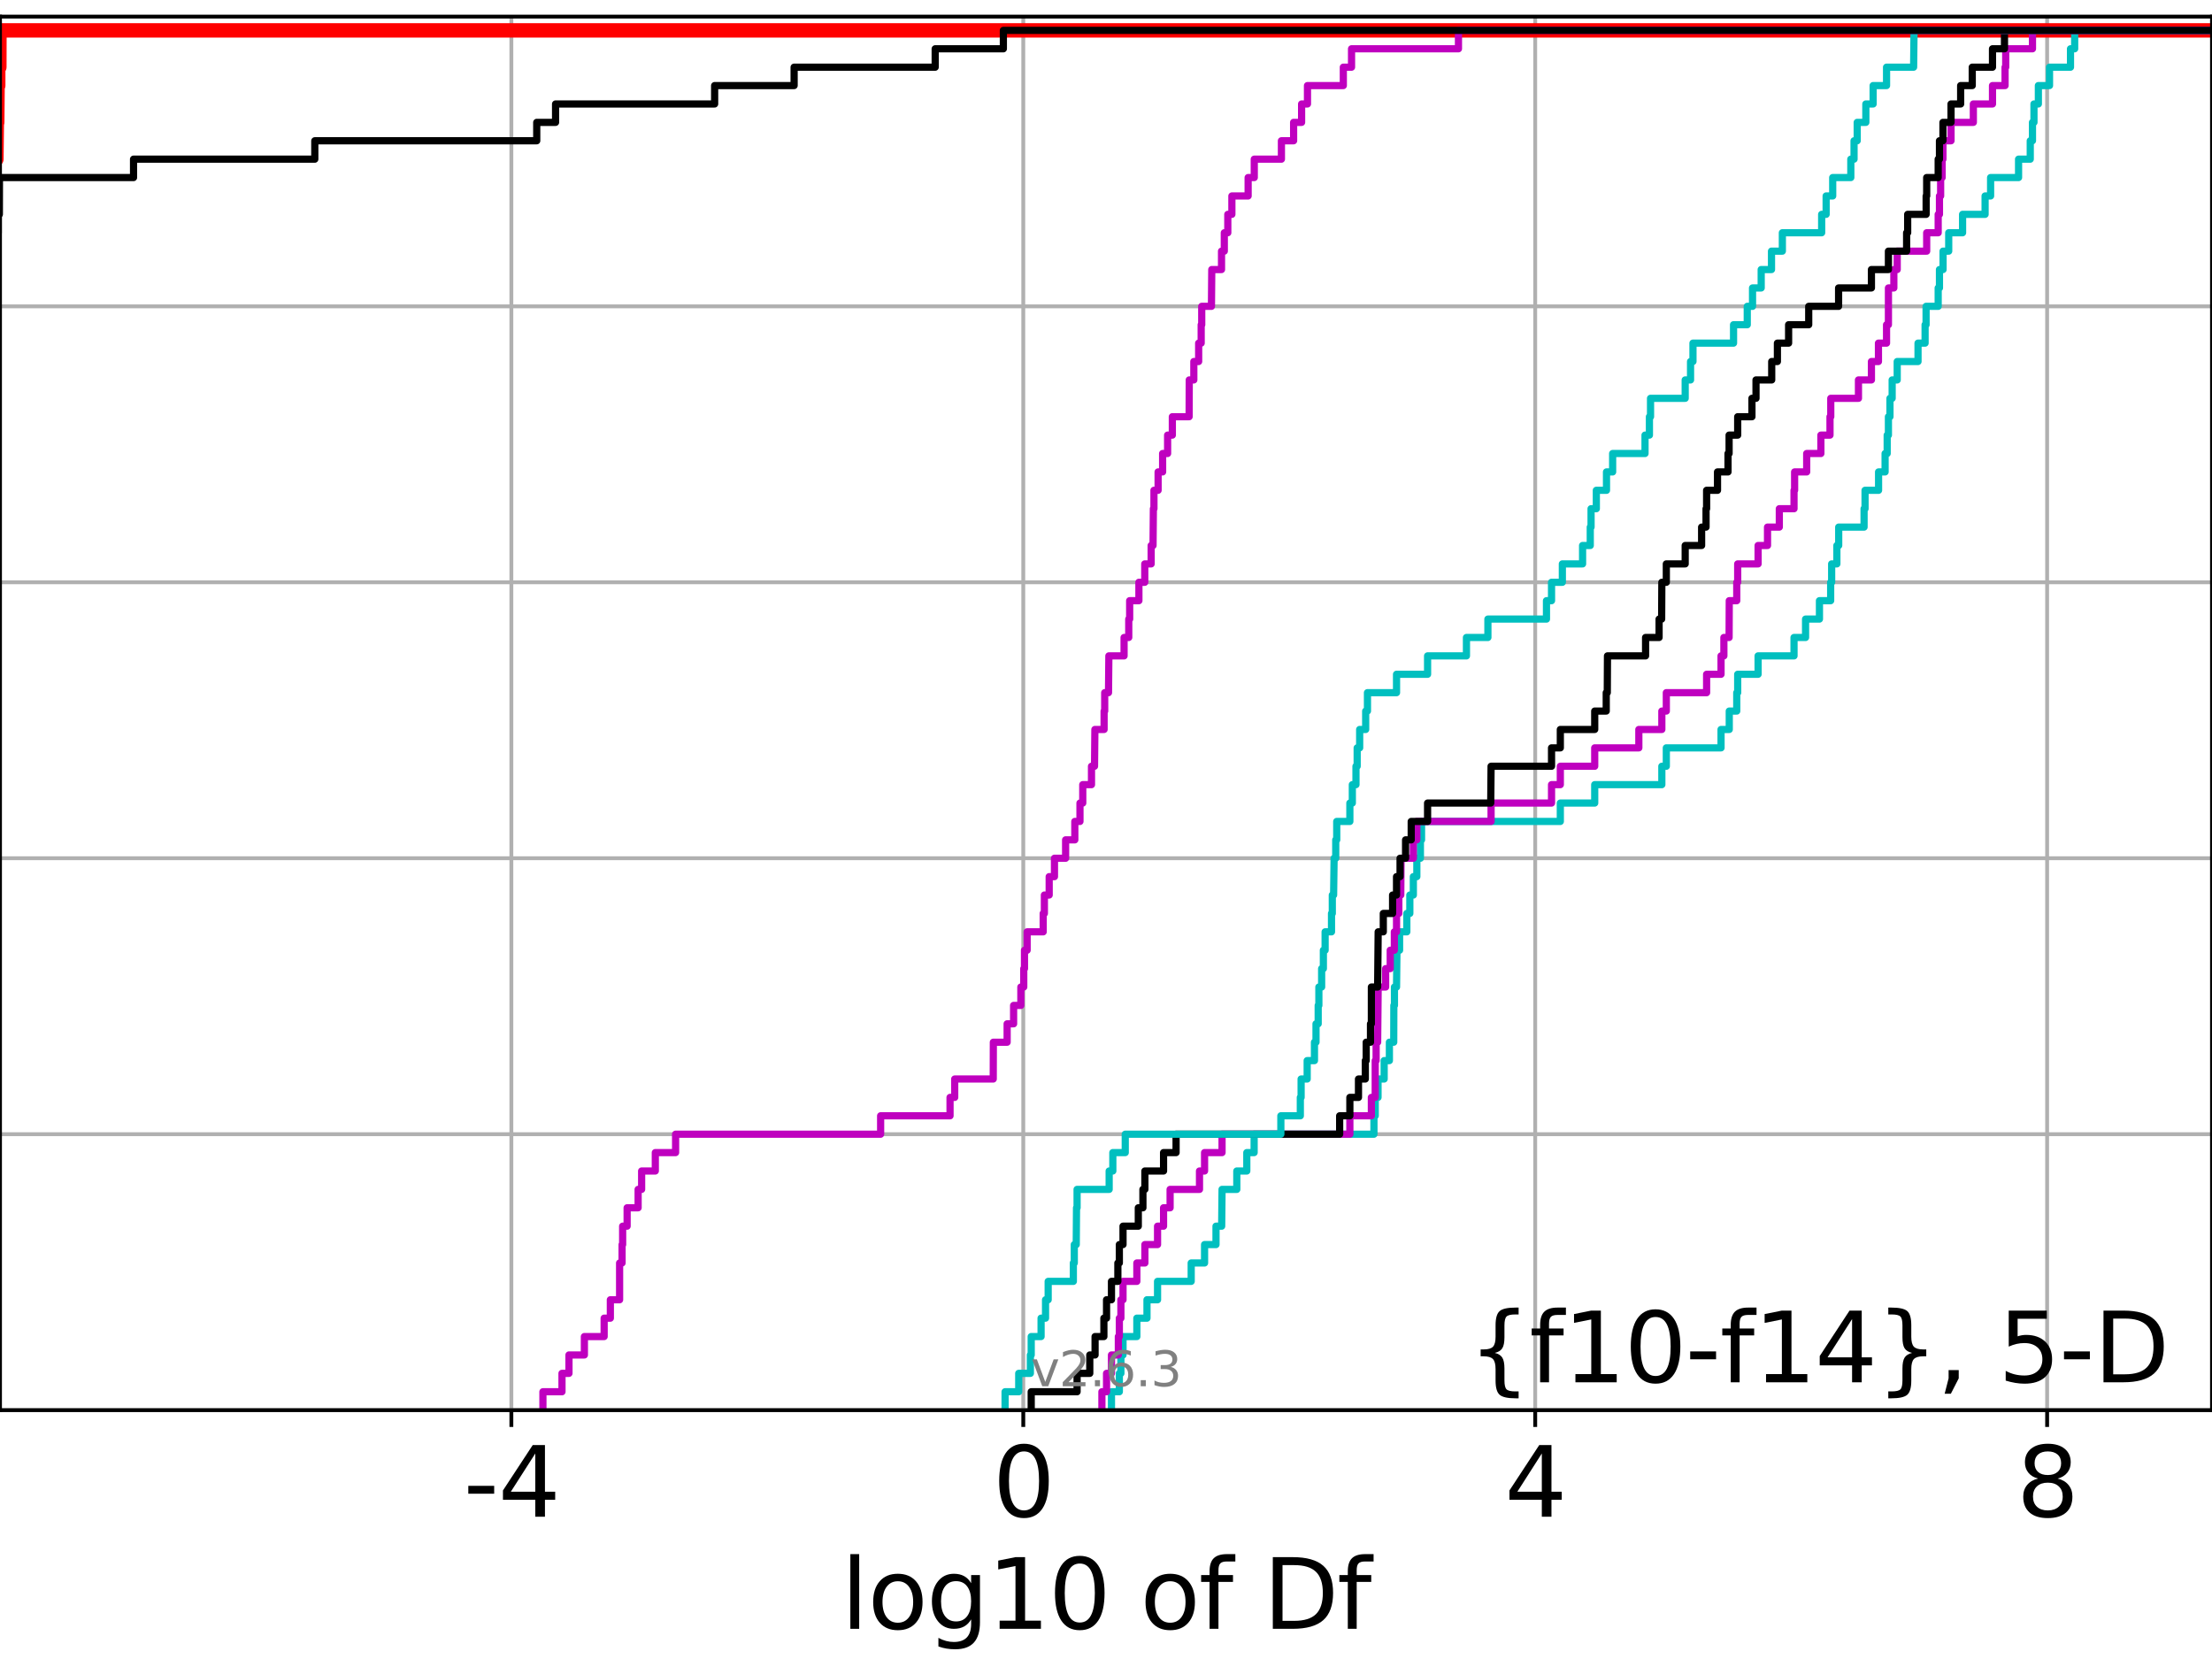 <?xml version="1.0" encoding="utf-8" standalone="no"?>
<!DOCTYPE svg PUBLIC "-//W3C//DTD SVG 1.1//EN"
  "http://www.w3.org/Graphics/SVG/1.1/DTD/svg11.dtd">
<svg xmlns:xlink="http://www.w3.org/1999/xlink" width="460.8pt" height="345.6pt" viewBox="0 0 460.8 345.6" xmlns="http://www.w3.org/2000/svg" version="1.1">
 <defs>
  <style type="text/css">*{stroke-linejoin: round; stroke-linecap: butt}</style>
 </defs>
 <g id="figure_1">
  <g id="patch_1">
   <path d="M 0 345.6 
L 460.8 345.6 
L 460.8 0 
L 0 0 
z
" style="fill: #ffffff"/>
  </g>
  <g id="axes_1">
   <g id="patch_2">
    <path d="M 0 293.76 
L 460.8 293.76 
L 460.8 3.456 
L 0 3.456 
z
" style="fill: #ffffff"/>
   </g>
   <g id="matplotlib.axis_1">
    <g id="xtick_1">
     <g id="line2d_1">
      <path d="M 106.527 293.76 
L 106.527 3.456 
" clip-path="url(#pad66d51440)" style="fill: none; stroke: #b0b0b0; stroke-width: 0.8; stroke-linecap: square"/>
     </g>
     <g id="line2d_2">
      <defs>
       <path id="m5488e6d3b4" d="M 0 0 
L 0 3.5 
" style="stroke: #000000; stroke-width: 0.8"/>
      </defs>
      <g>
       <use xlink:href="#m5488e6d3b4" x="106.527" y="293.76" style="stroke: #000000; stroke-width: 0.8"/>
      </g>
     </g>
     <g id="text_1">
      <!-- -4 -->
      <g transform="translate(96.556 315.957)scale(0.2 -0.2)">
       <defs>
        <path id="DejaVuSans-2d" d="M 313 2009 
L 1997 2009 
L 1997 1497 
L 313 1497 
L 313 2009 
z
" transform="scale(0.016)"/>
        <path id="DejaVuSans-34" d="M 2419 4116 
L 825 1625 
L 2419 1625 
L 2419 4116 
z
M 2253 4666 
L 3047 4666 
L 3047 1625 
L 3713 1625 
L 3713 1100 
L 3047 1100 
L 3047 0 
L 2419 0 
L 2419 1100 
L 313 1100 
L 313 1709 
L 2253 4666 
z
" transform="scale(0.016)"/>
       </defs>
       <use xlink:href="#DejaVuSans-2d"/>
       <use xlink:href="#DejaVuSans-34" x="36.084"/>
      </g>
     </g>
    </g>
    <g id="xtick_2">
     <g id="line2d_3">
      <path d="M 213.169 293.76 
L 213.169 3.456 
" clip-path="url(#pad66d51440)" style="fill: none; stroke: #b0b0b0; stroke-width: 0.8; stroke-linecap: square"/>
     </g>
     <g id="line2d_4">
      <g>
       <use xlink:href="#m5488e6d3b4" x="213.169" y="293.76" style="stroke: #000000; stroke-width: 0.8"/>
      </g>
     </g>
     <g id="text_2">
      <!-- 0 -->
      <g transform="translate(206.806 315.957)scale(0.2 -0.2)">
       <defs>
        <path id="DejaVuSans-30" d="M 2034 4250 
Q 1547 4250 1301 3770 
Q 1056 3291 1056 2328 
Q 1056 1369 1301 889 
Q 1547 409 2034 409 
Q 2525 409 2770 889 
Q 3016 1369 3016 2328 
Q 3016 3291 2770 3770 
Q 2525 4250 2034 4250 
z
M 2034 4750 
Q 2819 4750 3233 4129 
Q 3647 3509 3647 2328 
Q 3647 1150 3233 529 
Q 2819 -91 2034 -91 
Q 1250 -91 836 529 
Q 422 1150 422 2328 
Q 422 3509 836 4129 
Q 1250 4750 2034 4750 
z
" transform="scale(0.016)"/>
       </defs>
       <use xlink:href="#DejaVuSans-30"/>
      </g>
     </g>
    </g>
    <g id="xtick_3">
     <g id="line2d_5">
      <path d="M 319.811 293.76 
L 319.811 3.456 
" clip-path="url(#pad66d51440)" style="fill: none; stroke: #b0b0b0; stroke-width: 0.8; stroke-linecap: square"/>
     </g>
     <g id="line2d_6">
      <g>
       <use xlink:href="#m5488e6d3b4" x="319.811" y="293.76" style="stroke: #000000; stroke-width: 0.8"/>
      </g>
     </g>
     <g id="text_3">
      <!-- 4 -->
      <g transform="translate(313.448 315.957)scale(0.2 -0.2)">
       <use xlink:href="#DejaVuSans-34"/>
      </g>
     </g>
    </g>
    <g id="xtick_4">
     <g id="line2d_7">
      <path d="M 426.453 293.76 
L 426.453 3.456 
" clip-path="url(#pad66d51440)" style="fill: none; stroke: #b0b0b0; stroke-width: 0.8; stroke-linecap: square"/>
     </g>
     <g id="line2d_8">
      <g>
       <use xlink:href="#m5488e6d3b4" x="426.453" y="293.76" style="stroke: #000000; stroke-width: 0.8"/>
      </g>
     </g>
     <g id="text_4">
      <!-- 8 -->
      <g transform="translate(420.09 315.957)scale(0.2 -0.2)">
       <defs>
        <path id="DejaVuSans-38" d="M 2034 2216 
Q 1584 2216 1326 1975 
Q 1069 1734 1069 1313 
Q 1069 891 1326 650 
Q 1584 409 2034 409 
Q 2484 409 2743 651 
Q 3003 894 3003 1313 
Q 3003 1734 2745 1975 
Q 2488 2216 2034 2216 
z
M 1403 2484 
Q 997 2584 770 2862 
Q 544 3141 544 3541 
Q 544 4100 942 4425 
Q 1341 4750 2034 4750 
Q 2731 4750 3128 4425 
Q 3525 4100 3525 3541 
Q 3525 3141 3298 2862 
Q 3072 2584 2669 2484 
Q 3125 2378 3379 2068 
Q 3634 1759 3634 1313 
Q 3634 634 3220 271 
Q 2806 -91 2034 -91 
Q 1263 -91 848 271 
Q 434 634 434 1313 
Q 434 1759 690 2068 
Q 947 2378 1403 2484 
z
M 1172 3481 
Q 1172 3119 1398 2916 
Q 1625 2713 2034 2713 
Q 2441 2713 2670 2916 
Q 2900 3119 2900 3481 
Q 2900 3844 2670 4047 
Q 2441 4250 2034 4250 
Q 1625 4250 1398 4047 
Q 1172 3844 1172 3481 
z
" transform="scale(0.016)"/>
       </defs>
       <use xlink:href="#DejaVuSans-38"/>
      </g>
     </g>
    </g>
    <g id="text_5">
     <!-- log10 of Df -->
     <g transform="translate(175.214 339.313)scale(0.2 -0.2)">
      <defs>
       <path id="DejaVuSans-6c" d="M 603 4863 
L 1178 4863 
L 1178 0 
L 603 0 
L 603 4863 
z
" transform="scale(0.016)"/>
       <path id="DejaVuSans-6f" d="M 1959 3097 
Q 1497 3097 1228 2736 
Q 959 2375 959 1747 
Q 959 1119 1226 758 
Q 1494 397 1959 397 
Q 2419 397 2687 759 
Q 2956 1122 2956 1747 
Q 2956 2369 2687 2733 
Q 2419 3097 1959 3097 
z
M 1959 3584 
Q 2709 3584 3137 3096 
Q 3566 2609 3566 1747 
Q 3566 888 3137 398 
Q 2709 -91 1959 -91 
Q 1206 -91 779 398 
Q 353 888 353 1747 
Q 353 2609 779 3096 
Q 1206 3584 1959 3584 
z
" transform="scale(0.016)"/>
       <path id="DejaVuSans-67" d="M 2906 1791 
Q 2906 2416 2648 2759 
Q 2391 3103 1925 3103 
Q 1463 3103 1205 2759 
Q 947 2416 947 1791 
Q 947 1169 1205 825 
Q 1463 481 1925 481 
Q 2391 481 2648 825 
Q 2906 1169 2906 1791 
z
M 3481 434 
Q 3481 -459 3084 -895 
Q 2688 -1331 1869 -1331 
Q 1566 -1331 1297 -1286 
Q 1028 -1241 775 -1147 
L 775 -588 
Q 1028 -725 1275 -790 
Q 1522 -856 1778 -856 
Q 2344 -856 2625 -561 
Q 2906 -266 2906 331 
L 2906 616 
Q 2728 306 2450 153 
Q 2172 0 1784 0 
Q 1141 0 747 490 
Q 353 981 353 1791 
Q 353 2603 747 3093 
Q 1141 3584 1784 3584 
Q 2172 3584 2450 3431 
Q 2728 3278 2906 2969 
L 2906 3500 
L 3481 3500 
L 3481 434 
z
" transform="scale(0.016)"/>
       <path id="DejaVuSans-31" d="M 794 531 
L 1825 531 
L 1825 4091 
L 703 3866 
L 703 4441 
L 1819 4666 
L 2450 4666 
L 2450 531 
L 3481 531 
L 3481 0 
L 794 0 
L 794 531 
z
" transform="scale(0.016)"/>
       <path id="DejaVuSans-20" transform="scale(0.016)"/>
       <path id="DejaVuSans-66" d="M 2375 4863 
L 2375 4384 
L 1825 4384 
Q 1516 4384 1395 4259 
Q 1275 4134 1275 3809 
L 1275 3500 
L 2222 3500 
L 2222 3053 
L 1275 3053 
L 1275 0 
L 697 0 
L 697 3053 
L 147 3053 
L 147 3500 
L 697 3500 
L 697 3744 
Q 697 4328 969 4595 
Q 1241 4863 1831 4863 
L 2375 4863 
z
" transform="scale(0.016)"/>
       <path id="DejaVuSans-44" d="M 1259 4147 
L 1259 519 
L 2022 519 
Q 2988 519 3436 956 
Q 3884 1394 3884 2338 
Q 3884 3275 3436 3711 
Q 2988 4147 2022 4147 
L 1259 4147 
z
M 628 4666 
L 1925 4666 
Q 3281 4666 3915 4102 
Q 4550 3538 4550 2338 
Q 4550 1131 3912 565 
Q 3275 0 1925 0 
L 628 0 
L 628 4666 
z
" transform="scale(0.016)"/>
      </defs>
      <use xlink:href="#DejaVuSans-6c"/>
      <use xlink:href="#DejaVuSans-6f" x="27.783"/>
      <use xlink:href="#DejaVuSans-67" x="88.965"/>
      <use xlink:href="#DejaVuSans-31" x="152.441"/>
      <use xlink:href="#DejaVuSans-30" x="216.064"/>
      <use xlink:href="#DejaVuSans-20" x="279.688"/>
      <use xlink:href="#DejaVuSans-6f" x="311.475"/>
      <use xlink:href="#DejaVuSans-66" x="372.656"/>
      <use xlink:href="#DejaVuSans-20" x="407.861"/>
      <use xlink:href="#DejaVuSans-44" x="439.648"/>
      <use xlink:href="#DejaVuSans-66" x="516.65"/>
     </g>
    </g>
   </g>
   <g id="matplotlib.axis_2">
    <g id="ytick_1">
     <g id="line2d_9">
      <path d="M 0 293.76 
L 460.8 293.76 
" clip-path="url(#pad66d51440)" style="fill: none; stroke: #b0b0b0; stroke-width: 0.8; stroke-linecap: square"/>
     </g>
     <g id="line2d_10">
      <defs>
       <path id="m3e66d85771" d="M 0 0 
L -3.5 0 
" style="stroke: #000000; stroke-width: 0.8"/>
      </defs>
      <g>
       <use xlink:href="#m3e66d85771" x="0" y="293.76" style="stroke: #000000; stroke-width: 0.8"/>
      </g>
     </g>
    </g>
    <g id="ytick_2">
     <g id="line2d_11">
      <path d="M 0 236.274 
L 460.8 236.274 
" clip-path="url(#pad66d51440)" style="fill: none; stroke: #b0b0b0; stroke-width: 0.8; stroke-linecap: square"/>
     </g>
     <g id="line2d_12">
      <g>
       <use xlink:href="#m3e66d85771" x="0" y="236.274" style="stroke: #000000; stroke-width: 0.8"/>
      </g>
     </g>
    </g>
    <g id="ytick_3">
     <g id="line2d_13">
      <path d="M 0 178.788 
L 460.8 178.788 
" clip-path="url(#pad66d51440)" style="fill: none; stroke: #b0b0b0; stroke-width: 0.8; stroke-linecap: square"/>
     </g>
     <g id="line2d_14">
      <g>
       <use xlink:href="#m3e66d85771" x="0" y="178.788" style="stroke: #000000; stroke-width: 0.8"/>
      </g>
     </g>
    </g>
    <g id="ytick_4">
     <g id="line2d_15">
      <path d="M 0 121.302 
L 460.8 121.302 
" clip-path="url(#pad66d51440)" style="fill: none; stroke: #b0b0b0; stroke-width: 0.8; stroke-linecap: square"/>
     </g>
     <g id="line2d_16">
      <g>
       <use xlink:href="#m3e66d85771" x="0" y="121.302" style="stroke: #000000; stroke-width: 0.8"/>
      </g>
     </g>
    </g>
    <g id="ytick_5">
     <g id="line2d_17">
      <path d="M 0 63.816 
L 460.8 63.816 
" clip-path="url(#pad66d51440)" style="fill: none; stroke: #b0b0b0; stroke-width: 0.8; stroke-linecap: square"/>
     </g>
     <g id="line2d_18">
      <g>
       <use xlink:href="#m3e66d85771" x="0" y="63.816" style="stroke: #000000; stroke-width: 0.8"/>
      </g>
     </g>
    </g>
    <g id="ytick_6">
     <g id="line2d_19">
      <path d="M 0 6.33 
L 460.8 6.33 
" clip-path="url(#pad66d51440)" style="fill: none; stroke: #b0b0b0; stroke-width: 0.8; stroke-linecap: square"/>
     </g>
     <g id="line2d_20">
      <g>
       <use xlink:href="#m3e66d85771" x="0" y="6.33" style="stroke: #000000; stroke-width: 0.8"/>
      </g>
     </g>
    </g>
   </g>
   <g id="line2d_21">
    <path d="M -1 33.157 
L -0.75 33.157 
L -0.661 25.492 
L -0.575 25.492 
L -0.503 17.827 
L -0.367 17.827 
L -0.367 13.995 
L -0.134 13.995 
L -0.116 6.33 
L -0.116 6.33 
L 460.8 6.33 
L 460.8 6.33 
" clip-path="url(#pad66d51440)" style="fill: none; stroke: #ff0000; stroke-width: 3; stroke-linecap: square"/>
   </g>
   <g id="line2d_22">
    <path d="M 231.539 293.76 
L 231.539 289.928 
L 233.18 289.928 
L 233.18 286.095 
L 233.503 286.095 
L 233.503 282.263 
L 233.946 282.263 
L 233.946 278.43 
L 236.825 278.43 
L 236.825 274.598 
L 238.938 274.598 
L 238.938 270.766 
L 241.139 270.766 
L 241.139 266.933 
L 248.148 266.933 
L 248.148 263.101 
L 250.934 263.101 
L 250.934 259.268 
L 253.317 259.268 
L 253.317 255.436 
L 254.497 255.436 
L 254.576 247.771 
L 257.649 247.771 
L 257.649 243.939 
L 259.732 243.939 
L 259.732 240.106 
L 261.26 240.106 
L 261.26 236.274 
L 286.218 236.274 
L 286.218 232.442 
L 286.485 232.442 
L 286.485 228.609 
L 287.068 228.609 
L 287.068 224.777 
L 288.346 224.777 
L 288.346 220.944 
L 289.436 220.944 
L 289.436 217.112 
L 290.341 217.112 
L 290.363 209.447 
L 290.489 209.447 
L 290.489 205.615 
L 290.924 205.615 
L 291.01 197.95 
L 291.559 197.95 
L 291.559 194.118 
L 293.067 194.118 
L 293.067 190.285 
L 293.694 190.285 
L 293.694 186.453 
L 294.427 186.453 
L 294.427 182.621 
L 295.153 182.621 
L 295.153 178.788 
L 295.894 178.788 
L 295.894 174.956 
L 296.133 174.956 
L 296.133 171.123 
L 325.045 171.123 
L 325.045 167.291 
L 332.209 167.291 
L 332.209 163.459 
L 346.192 163.459 
L 346.192 159.626 
L 347.126 159.626 
L 347.126 155.794 
L 358.525 155.794 
L 358.525 151.961 
L 360.237 151.961 
L 360.237 148.129 
L 361.797 148.129 
L 361.797 144.297 
L 361.994 144.297 
L 361.994 140.464 
L 366.243 140.464 
L 366.243 136.632 
L 373.728 136.632 
L 373.728 132.799 
L 376.132 132.799 
L 376.132 128.967 
L 379.025 128.967 
L 379.025 125.135 
L 381.36 125.135 
L 381.36 121.302 
L 381.567 121.302 
L 381.567 117.47 
L 382.654 117.47 
L 382.654 113.637 
L 383.036 113.637 
L 383.036 109.805 
L 388.32 109.805 
L 388.32 105.973 
L 388.524 105.973 
L 388.524 102.14 
L 391.34 102.14 
L 391.34 98.308 
L 392.7 98.308 
L 392.7 94.475 
L 393.135 94.475 
L 393.135 90.643 
L 393.393 90.643 
L 393.393 86.811 
L 393.715 86.811 
L 393.715 82.978 
L 394.171 82.978 
L 394.171 79.146 
L 395.224 79.146 
L 395.224 75.313 
L 399.56 75.313 
L 399.56 71.481 
L 401.032 71.481 
L 401.032 67.649 
L 401.238 67.649 
L 401.238 63.816 
L 403.759 63.816 
L 403.759 59.984 
L 404.026 59.984 
L 404.026 56.151 
L 404.776 56.151 
L 404.776 52.319 
L 405.953 52.319 
L 405.953 48.487 
L 408.841 48.487 
L 408.841 44.654 
L 413.531 44.654 
L 413.531 40.822 
L 414.679 40.822 
L 414.679 36.989 
L 420.504 36.989 
L 420.504 33.157 
L 422.939 33.157 
L 422.939 29.325 
L 423.401 29.325 
L 423.401 25.492 
L 423.713 25.492 
L 423.713 21.66 
L 424.631 21.66 
L 424.631 17.827 
L 426.951 17.827 
L 426.951 13.995 
L 431.322 13.995 
L 431.322 10.163 
L 432.192 10.163 
L 432.192 6.33 
L 432.192 6.33 
L 460.8 6.33 
L 460.8 6.33 
" clip-path="url(#pad66d51440)" style="fill: none; stroke: #00bfbf; stroke-width: 1.5; stroke-linecap: square"/>
   </g>
   <g id="line2d_23">
    <path d="M 229.547 293.76 
L 229.547 289.928 
L 230.514 289.928 
L 230.514 286.095 
L 231.539 286.095 
L 231.539 282.263 
L 232.971 282.263 
L 232.971 278.43 
L 233.18 278.43 
L 233.18 274.598 
L 233.503 274.598 
L 233.503 270.766 
L 233.946 270.766 
L 233.946 266.933 
L 236.825 266.933 
L 236.825 263.101 
L 238.501 263.101 
L 238.501 259.268 
L 241.139 259.268 
L 241.139 255.436 
L 242.391 255.436 
L 242.391 251.604 
L 243.754 251.604 
L 243.754 247.771 
L 249.877 247.771 
L 249.877 243.939 
L 250.934 243.939 
L 250.934 240.106 
L 254.576 240.106 
L 254.576 236.274 
L 281.201 236.274 
L 281.201 232.442 
L 285.68 232.442 
L 285.68 228.609 
L 286.482 228.609 
L 286.485 220.944 
L 286.672 220.944 
L 286.672 217.112 
L 286.989 217.112 
L 287.098 205.615 
L 288.652 205.615 
L 288.652 201.782 
L 289.609 201.782 
L 289.609 197.95 
L 290.468 197.95 
L 290.468 194.118 
L 290.924 194.118 
L 290.924 190.285 
L 291.4 190.285 
L 291.4 186.453 
L 291.806 186.453 
L 291.861 178.788 
L 294.427 178.788 
L 294.427 174.956 
L 295.153 174.956 
L 295.153 171.123 
L 310.618 171.123 
L 310.618 167.291 
L 323.213 167.291 
L 323.213 163.459 
L 325.045 163.459 
L 325.045 159.626 
L 332.209 159.626 
L 332.209 155.794 
L 341.4 155.794 
L 341.4 151.961 
L 346.192 151.961 
L 346.192 148.129 
L 347.126 148.129 
L 347.126 144.297 
L 355.519 144.297 
L 355.519 140.464 
L 358.525 140.464 
L 358.525 136.632 
L 359.117 136.632 
L 359.117 132.799 
L 360.203 132.799 
L 360.237 125.135 
L 361.797 125.135 
L 361.797 121.302 
L 361.994 121.302 
L 361.994 117.47 
L 366.243 117.47 
L 366.243 113.637 
L 368.206 113.637 
L 368.206 109.805 
L 370.664 109.805 
L 370.664 105.973 
L 373.728 105.973 
L 373.728 102.14 
L 373.85 102.14 
L 373.85 98.308 
L 376.367 98.308 
L 376.367 94.475 
L 379.322 94.475 
L 379.322 90.643 
L 381.223 90.643 
L 381.223 86.811 
L 381.383 86.811 
L 381.383 82.978 
L 387.152 82.978 
L 387.152 79.146 
L 389.852 79.146 
L 389.852 75.313 
L 391.315 75.313 
L 391.315 71.481 
L 393.001 71.481 
L 393.001 67.649 
L 393.393 67.649 
L 393.397 59.984 
L 394.523 59.984 
L 394.523 56.151 
L 395.224 56.151 
L 395.224 52.319 
L 401.363 52.319 
L 401.363 48.487 
L 403.759 48.487 
L 403.759 44.654 
L 404.026 44.654 
L 404.026 40.822 
L 404.27 40.822 
L 404.27 36.989 
L 404.581 36.989 
L 404.581 33.157 
L 404.751 33.157 
L 404.751 29.325 
L 406.434 29.325 
L 406.434 25.492 
L 411.085 25.492 
L 411.085 21.66 
L 415.074 21.66 
L 415.074 17.827 
L 417.692 17.827 
L 417.692 13.995 
L 417.826 13.995 
L 417.826 10.163 
L 423.401 10.163 
L 423.401 6.33 
L 423.401 6.33 
L 460.8 6.33 
L 460.8 6.33 
" clip-path="url(#pad66d51440)" style="fill: none; stroke: #bf00bf; stroke-width: 1.5; stroke-linecap: square"/>
   </g>
   <g id="line2d_24">
    <path d="M 214.82 293.76 
L 214.82 289.928 
L 224.377 289.928 
L 224.377 286.095 
L 227.02 286.095 
L 227.02 282.263 
L 228.124 282.263 
L 228.124 278.43 
L 229.96 278.43 
L 229.96 274.598 
L 230.514 274.598 
L 230.514 270.766 
L 231.539 270.766 
L 231.539 266.933 
L 232.872 266.933 
L 232.872 263.101 
L 233.18 263.101 
L 233.18 259.268 
L 233.946 259.268 
L 233.946 255.436 
L 237.129 255.436 
L 237.129 251.604 
L 238.09 251.604 
L 238.09 247.771 
L 238.501 247.771 
L 238.501 243.939 
L 242.391 243.939 
L 242.391 240.106 
L 244.998 240.106 
L 244.998 236.274 
L 279.075 236.274 
L 279.075 232.442 
L 281.201 232.442 
L 281.201 228.609 
L 282.997 228.609 
L 282.997 224.777 
L 284.417 224.777 
L 284.417 220.944 
L 284.605 220.944 
L 284.605 217.112 
L 285.498 217.112 
L 285.498 213.28 
L 285.68 213.28 
L 285.684 205.615 
L 286.989 205.615 
L 287.098 194.118 
L 288.166 194.118 
L 288.166 190.285 
L 290.101 190.285 
L 290.101 186.453 
L 290.924 186.453 
L 290.924 182.621 
L 291.659 182.621 
L 291.659 178.788 
L 292.809 178.788 
L 292.809 174.956 
L 293.981 174.956 
L 293.981 171.123 
L 297.392 171.123 
L 297.392 167.291 
L 310.548 167.291 
L 310.618 159.626 
L 323.213 159.626 
L 323.213 155.794 
L 325.045 155.794 
L 325.045 151.961 
L 332.209 151.961 
L 332.209 148.129 
L 334.608 148.129 
L 334.608 144.297 
L 334.827 144.297 
L 334.867 136.632 
L 342.804 136.632 
L 342.804 132.799 
L 345.617 132.799 
L 345.617 128.967 
L 346.152 128.967 
L 346.192 121.302 
L 347.126 121.302 
L 347.126 117.47 
L 351.057 117.47 
L 351.057 113.637 
L 354.478 113.637 
L 354.478 109.805 
L 355.4 109.805 
L 355.4 105.973 
L 355.519 105.973 
L 355.519 102.14 
L 357.789 102.14 
L 357.789 98.308 
L 359.977 98.308 
L 359.977 94.475 
L 360.203 94.475 
L 360.203 90.643 
L 361.994 90.643 
L 361.994 86.811 
L 364.962 86.811 
L 364.962 82.978 
L 365.809 82.978 
L 365.809 79.146 
L 369.08 79.146 
L 369.08 75.313 
L 370.267 75.313 
L 370.267 71.481 
L 372.601 71.481 
L 372.601 67.649 
L 376.789 67.649 
L 376.789 63.816 
L 383.013 63.816 
L 383.013 59.984 
L 389.852 59.984 
L 389.852 56.151 
L 393.393 56.151 
L 393.393 52.319 
L 397.183 52.319 
L 397.183 48.487 
L 397.404 48.487 
L 397.404 44.654 
L 401.25 44.654 
L 401.25 40.822 
L 401.363 40.822 
L 401.363 36.989 
L 403.759 36.989 
L 403.759 33.157 
L 404.026 33.157 
L 404.026 29.325 
L 404.751 29.325 
L 404.751 25.492 
L 406.434 25.492 
L 406.434 21.66 
L 408.441 21.66 
L 408.441 17.827 
L 410.855 17.827 
L 410.855 13.995 
L 415.074 13.995 
L 415.074 10.163 
L 417.57 10.163 
L 417.57 6.33 
L 417.57 6.33 
L 460.8 6.33 
L 460.8 6.33 
" clip-path="url(#pad66d51440)" style="fill: none; stroke: #000000; stroke-width: 1.5; stroke-linecap: square"/>
   </g>
   <g id="line2d_25">
    <path d="M 209.377 293.76 
L 209.377 289.928 
L 212.22 289.928 
L 212.22 286.095 
L 214.646 286.095 
L 214.646 282.263 
L 214.82 282.263 
L 214.82 278.43 
L 216.876 278.43 
L 216.876 274.598 
L 217.805 274.598 
L 217.805 270.766 
L 218.354 270.766 
L 218.354 266.933 
L 223.599 266.933 
L 223.599 263.101 
L 223.793 263.101 
L 223.793 259.268 
L 224.2 259.268 
L 224.26 251.604 
L 224.377 251.604 
L 224.377 247.771 
L 231.058 247.771 
L 231.058 243.939 
L 231.823 243.939 
L 231.823 240.106 
L 234.411 240.106 
L 234.411 236.274 
L 266.825 236.274 
L 266.825 232.442 
L 270.882 232.442 
L 270.882 228.609 
L 271.047 228.609 
L 271.047 224.777 
L 272.309 224.777 
L 272.309 220.944 
L 273.827 220.944 
L 273.827 217.112 
L 274.15 217.112 
L 274.15 213.28 
L 274.603 213.28 
L 274.603 209.447 
L 274.745 209.447 
L 274.745 205.615 
L 275.322 205.615 
L 275.322 201.782 
L 275.683 201.782 
L 275.683 197.95 
L 276.048 197.95 
L 276.048 194.118 
L 277.377 194.118 
L 277.377 190.285 
L 277.544 190.285 
L 277.544 186.453 
L 277.815 186.453 
L 277.918 178.788 
L 278.259 178.788 
L 278.259 174.956 
L 278.466 174.956 
L 278.466 171.123 
L 281.201 171.123 
L 281.201 167.291 
L 281.716 167.291 
L 281.716 163.459 
L 282.475 163.459 
L 282.475 159.626 
L 282.724 159.626 
L 282.724 155.794 
L 283.244 155.794 
L 283.244 151.961 
L 284.496 151.961 
L 284.496 148.129 
L 284.867 148.129 
L 284.867 144.297 
L 290.924 144.297 
L 290.924 140.464 
L 297.392 140.464 
L 297.392 136.632 
L 305.489 136.632 
L 305.489 132.799 
L 309.957 132.799 
L 309.957 128.967 
L 322.16 128.967 
L 322.16 125.135 
L 323.213 125.135 
L 323.213 121.302 
L 325.467 121.302 
L 325.467 117.47 
L 329.68 117.47 
L 329.68 113.637 
L 331.281 113.637 
L 331.281 109.805 
L 331.448 109.805 
L 331.448 105.973 
L 332.546 105.973 
L 332.546 102.14 
L 334.663 102.14 
L 334.663 98.308 
L 335.942 98.308 
L 335.942 94.475 
L 342.688 94.475 
L 342.688 90.643 
L 343.605 90.643 
L 343.605 86.811 
L 343.836 86.811 
L 343.836 82.978 
L 351.057 82.978 
L 351.057 79.146 
L 352.172 79.146 
L 352.172 75.313 
L 352.676 75.313 
L 352.676 71.481 
L 361.129 71.481 
L 361.129 67.649 
L 363.985 67.649 
L 363.985 63.816 
L 365.084 63.816 
L 365.084 59.984 
L 366.889 59.984 
L 366.889 56.151 
L 369.037 56.151 
L 369.037 52.319 
L 371.298 52.319 
L 371.298 48.487 
L 379.486 48.487 
L 379.486 44.654 
L 380.419 44.654 
L 380.419 40.822 
L 381.785 40.822 
L 381.785 36.989 
L 385.558 36.989 
L 385.558 33.157 
L 386.233 33.157 
L 386.233 29.325 
L 386.889 29.325 
L 386.889 25.492 
L 388.689 25.492 
L 388.689 21.66 
L 390.207 21.66 
L 390.207 17.827 
L 393.003 17.827 
L 393.003 13.995 
L 398.642 13.995 
L 398.732 6.33 
L 398.732 6.33 
L 460.8 6.33 
L 460.8 6.33 
" clip-path="url(#pad66d51440)" style="fill: none; stroke: #00bfbf; stroke-width: 1.5; stroke-linecap: square"/>
   </g>
   <g id="line2d_26">
    <path d="M 113.099 293.76 
L 113.099 289.928 
L 117.073 289.928 
L 117.073 286.095 
L 118.528 286.095 
L 118.528 282.263 
L 121.739 282.263 
L 121.739 278.43 
L 125.855 278.43 
L 125.855 274.598 
L 127.147 274.598 
L 127.147 270.766 
L 129.075 270.766 
L 129.075 263.101 
L 129.59 263.101 
L 129.59 259.268 
L 129.707 259.268 
L 129.707 255.436 
L 130.641 255.436 
L 130.641 251.604 
L 132.933 251.604 
L 132.933 247.771 
L 133.664 247.771 
L 133.664 243.939 
L 136.514 243.939 
L 136.514 240.106 
L 140.741 240.106 
L 140.741 236.274 
L 183.451 236.274 
L 183.451 232.442 
L 197.91 232.442 
L 197.91 228.609 
L 198.883 228.609 
L 198.883 224.777 
L 206.91 224.777 
L 206.932 217.112 
L 209.806 217.112 
L 209.806 213.28 
L 211.152 213.28 
L 211.152 209.447 
L 212.662 209.447 
L 212.662 205.615 
L 213.269 205.615 
L 213.269 201.782 
L 213.419 201.782 
L 213.419 197.95 
L 213.972 197.95 
L 213.972 194.118 
L 217.316 194.118 
L 217.316 190.285 
L 217.564 190.285 
L 217.564 186.453 
L 218.565 186.453 
L 218.565 182.621 
L 219.665 182.621 
L 219.665 178.788 
L 221.987 178.788 
L 221.987 174.956 
L 223.904 174.956 
L 223.904 171.123 
L 224.978 171.123 
L 224.978 167.291 
L 225.558 167.291 
L 225.558 163.459 
L 227.378 163.459 
L 227.378 159.626 
L 228.01 159.626 
L 228.085 151.961 
L 230.005 151.961 
L 230.005 148.129 
L 230.129 148.129 
L 230.129 144.297 
L 230.922 144.297 
L 230.997 136.632 
L 234.167 136.632 
L 234.167 132.799 
L 235.14 132.799 
L 235.14 128.967 
L 235.329 128.967 
L 235.329 125.135 
L 237.255 125.135 
L 237.255 121.302 
L 238.475 121.302 
L 238.475 117.47 
L 239.807 117.47 
L 239.807 113.637 
L 240.199 113.637 
L 240.271 105.973 
L 240.391 105.973 
L 240.391 102.14 
L 241.255 102.14 
L 241.255 98.308 
L 242.196 98.308 
L 242.196 94.475 
L 243.234 94.475 
L 243.234 90.643 
L 244.22 90.643 
L 244.22 86.811 
L 247.716 86.811 
L 247.742 79.146 
L 248.697 79.146 
L 248.697 75.313 
L 249.702 75.313 
L 249.702 71.481 
L 250.229 71.481 
L 250.229 67.649 
L 250.343 67.649 
L 250.343 63.816 
L 252.367 63.816 
L 252.435 56.151 
L 254.465 56.151 
L 254.465 52.319 
L 255.046 52.319 
L 255.046 48.487 
L 255.773 48.487 
L 255.773 44.654 
L 256.624 44.654 
L 256.624 40.822 
L 260.009 40.822 
L 260.009 36.989 
L 261.287 36.989 
L 261.287 33.157 
L 266.943 33.157 
L 266.943 29.325 
L 269.484 29.325 
L 269.484 25.492 
L 271.148 25.492 
L 271.148 21.66 
L 272.372 21.66 
L 272.372 17.827 
L 279.839 17.827 
L 279.839 13.995 
L 281.55 13.995 
L 281.55 10.163 
L 303.824 10.163 
L 303.824 6.33 
L 303.824 6.33 
L 460.8 6.33 
L 460.8 6.33 
" clip-path="url(#pad66d51440)" style="fill: none; stroke: #bf00bf; stroke-width: 1.5; stroke-linecap: square"/>
   </g>
   <g id="line2d_27">
    <path d="M -1 59.984 
L -0.75 59.984 
L -0.75 56.151 
L -0.575 56.151 
L -0.503 48.487 
L -0.367 48.487 
L -0.367 44.654 
L -0.134 44.654 
L -0.116 36.989 
L 27.819 36.989 
L 27.819 33.157 
L 65.579 33.157 
L 65.579 29.325 
L 111.812 29.325 
L 111.812 25.492 
L 115.736 25.492 
L 115.736 21.66 
L 148.872 21.66 
L 148.872 17.827 
L 165.431 17.827 
L 165.431 13.995 
L 194.818 13.995 
L 194.818 10.163 
L 209.019 10.163 
L 209.019 6.33 
L 209.019 6.33 
L 460.8 6.33 
L 460.8 6.33 
" clip-path="url(#pad66d51440)" style="fill: none; stroke: #000000; stroke-width: 1.5; stroke-linecap: square"/>
   </g>
   <g id="patch_3">
    <path d="M 0 293.76 
L 0 3.456 
" style="fill: none; stroke: #000000; stroke-width: 0.8; stroke-linejoin: miter; stroke-linecap: square"/>
   </g>
   <g id="patch_4">
    <path d="M 460.8 293.76 
L 460.8 3.456 
" style="fill: none; stroke: #000000; stroke-width: 0.8; stroke-linejoin: miter; stroke-linecap: square"/>
   </g>
   <g id="patch_5">
    <path d="M -0 293.76 
L 460.8 293.76 
" style="fill: none; stroke: #000000; stroke-width: 0.8; stroke-linejoin: miter; stroke-linecap: square"/>
   </g>
   <g id="patch_6">
    <path d="M -0 3.456 
L 460.8 3.456 
" style="fill: none; stroke: #000000; stroke-width: 0.8; stroke-linejoin: miter; stroke-linecap: square"/>
   </g>
   <g id="text_6">
    <!-- {f10-f14}, 5-D -->
    <g transform="translate(305.884 287.954)scale(0.2 -0.2)">
     <defs>
      <path id="DejaVuSans-7b" d="M 3272 -594 
L 3272 -1044 
L 3078 -1044 
Q 2300 -1044 2036 -812 
Q 1772 -581 1772 109 
L 1772 856 
Q 1772 1328 1603 1509 
Q 1434 1691 991 1691 
L 800 1691 
L 800 2138 
L 991 2138 
Q 1438 2138 1605 2317 
Q 1772 2497 1772 2963 
L 1772 3713 
Q 1772 4403 2036 4633 
Q 2300 4863 3078 4863 
L 3272 4863 
L 3272 4416 
L 3059 4416 
Q 2619 4416 2484 4278 
Q 2350 4141 2350 3700 
L 2350 2925 
Q 2350 2434 2208 2212 
Q 2066 1991 1722 1913 
Q 2069 1828 2209 1606 
Q 2350 1384 2350 897 
L 2350 122 
Q 2350 -319 2484 -456 
Q 2619 -594 3059 -594 
L 3272 -594 
z
" transform="scale(0.016)"/>
      <path id="DejaVuSans-7d" d="M 800 -594 
L 1019 -594 
Q 1456 -594 1589 -459 
Q 1722 -325 1722 122 
L 1722 897 
Q 1722 1384 1862 1606 
Q 2003 1828 2350 1913 
Q 2003 1991 1862 2212 
Q 1722 2434 1722 2925 
L 1722 3700 
Q 1722 4144 1589 4280 
Q 1456 4416 1019 4416 
L 800 4416 
L 800 4863 
L 997 4863 
Q 1775 4863 2036 4633 
Q 2297 4403 2297 3713 
L 2297 2963 
Q 2297 2497 2465 2317 
Q 2634 2138 3078 2138 
L 3272 2138 
L 3272 1691 
L 3078 1691 
Q 2634 1691 2465 1509 
Q 2297 1328 2297 856 
L 2297 109 
Q 2297 -581 2036 -812 
Q 1775 -1044 997 -1044 
L 800 -1044 
L 800 -594 
z
" transform="scale(0.016)"/>
      <path id="DejaVuSans-2c" d="M 750 794 
L 1409 794 
L 1409 256 
L 897 -744 
L 494 -744 
L 750 256 
L 750 794 
z
" transform="scale(0.016)"/>
      <path id="DejaVuSans-35" d="M 691 4666 
L 3169 4666 
L 3169 4134 
L 1269 4134 
L 1269 2991 
Q 1406 3038 1543 3061 
Q 1681 3084 1819 3084 
Q 2600 3084 3056 2656 
Q 3513 2228 3513 1497 
Q 3513 744 3044 326 
Q 2575 -91 1722 -91 
Q 1428 -91 1123 -41 
Q 819 9 494 109 
L 494 744 
Q 775 591 1075 516 
Q 1375 441 1709 441 
Q 2250 441 2565 725 
Q 2881 1009 2881 1497 
Q 2881 1984 2565 2268 
Q 2250 2553 1709 2553 
Q 1456 2553 1204 2497 
Q 953 2441 691 2322 
L 691 4666 
z
" transform="scale(0.016)"/>
     </defs>
     <use xlink:href="#DejaVuSans-7b"/>
     <use xlink:href="#DejaVuSans-66" x="63.623"/>
     <use xlink:href="#DejaVuSans-31" x="98.828"/>
     <use xlink:href="#DejaVuSans-30" x="162.451"/>
     <use xlink:href="#DejaVuSans-2d" x="226.074"/>
     <use xlink:href="#DejaVuSans-66" x="262.158"/>
     <use xlink:href="#DejaVuSans-31" x="297.363"/>
     <use xlink:href="#DejaVuSans-34" x="360.986"/>
     <use xlink:href="#DejaVuSans-7d" x="424.609"/>
     <use xlink:href="#DejaVuSans-2c" x="488.232"/>
     <use xlink:href="#DejaVuSans-20" x="520.02"/>
     <use xlink:href="#DejaVuSans-35" x="551.807"/>
     <use xlink:href="#DejaVuSans-2d" x="615.43"/>
     <use xlink:href="#DejaVuSans-44" x="651.514"/>
    </g>
   </g>
   <g id="text_7">
    <!-- v2.6.3 -->
    <g style="fill: #808080" transform="translate(214.719 288.777)scale(0.1 -0.1)">
     <defs>
      <path id="DejaVuSans-76" d="M 191 3500 
L 800 3500 
L 1894 563 
L 2988 3500 
L 3597 3500 
L 2284 0 
L 1503 0 
L 191 3500 
z
" transform="scale(0.016)"/>
      <path id="DejaVuSans-32" d="M 1228 531 
L 3431 531 
L 3431 0 
L 469 0 
L 469 531 
Q 828 903 1448 1529 
Q 2069 2156 2228 2338 
Q 2531 2678 2651 2914 
Q 2772 3150 2772 3378 
Q 2772 3750 2511 3984 
Q 2250 4219 1831 4219 
Q 1534 4219 1204 4116 
Q 875 4013 500 3803 
L 500 4441 
Q 881 4594 1212 4672 
Q 1544 4750 1819 4750 
Q 2544 4750 2975 4387 
Q 3406 4025 3406 3419 
Q 3406 3131 3298 2873 
Q 3191 2616 2906 2266 
Q 2828 2175 2409 1742 
Q 1991 1309 1228 531 
z
" transform="scale(0.016)"/>
      <path id="DejaVuSans-2e" d="M 684 794 
L 1344 794 
L 1344 0 
L 684 0 
L 684 794 
z
" transform="scale(0.016)"/>
      <path id="DejaVuSans-36" d="M 2113 2584 
Q 1688 2584 1439 2293 
Q 1191 2003 1191 1497 
Q 1191 994 1439 701 
Q 1688 409 2113 409 
Q 2538 409 2786 701 
Q 3034 994 3034 1497 
Q 3034 2003 2786 2293 
Q 2538 2584 2113 2584 
z
M 3366 4563 
L 3366 3988 
Q 3128 4100 2886 4159 
Q 2644 4219 2406 4219 
Q 1781 4219 1451 3797 
Q 1122 3375 1075 2522 
Q 1259 2794 1537 2939 
Q 1816 3084 2150 3084 
Q 2853 3084 3261 2657 
Q 3669 2231 3669 1497 
Q 3669 778 3244 343 
Q 2819 -91 2113 -91 
Q 1303 -91 875 529 
Q 447 1150 447 2328 
Q 447 3434 972 4092 
Q 1497 4750 2381 4750 
Q 2619 4750 2861 4703 
Q 3103 4656 3366 4563 
z
" transform="scale(0.016)"/>
      <path id="DejaVuSans-33" d="M 2597 2516 
Q 3050 2419 3304 2112 
Q 3559 1806 3559 1356 
Q 3559 666 3084 287 
Q 2609 -91 1734 -91 
Q 1441 -91 1130 -33 
Q 819 25 488 141 
L 488 750 
Q 750 597 1062 519 
Q 1375 441 1716 441 
Q 2309 441 2620 675 
Q 2931 909 2931 1356 
Q 2931 1769 2642 2001 
Q 2353 2234 1838 2234 
L 1294 2234 
L 1294 2753 
L 1863 2753 
Q 2328 2753 2575 2939 
Q 2822 3125 2822 3475 
Q 2822 3834 2567 4026 
Q 2313 4219 1838 4219 
Q 1578 4219 1281 4162 
Q 984 4106 628 3988 
L 628 4550 
Q 988 4650 1302 4700 
Q 1616 4750 1894 4750 
Q 2613 4750 3031 4423 
Q 3450 4097 3450 3541 
Q 3450 3153 3228 2886 
Q 3006 2619 2597 2516 
z
" transform="scale(0.016)"/>
     </defs>
     <use xlink:href="#DejaVuSans-76"/>
     <use xlink:href="#DejaVuSans-32" x="59.18"/>
     <use xlink:href="#DejaVuSans-2e" x="122.803"/>
     <use xlink:href="#DejaVuSans-36" x="154.59"/>
     <use xlink:href="#DejaVuSans-2e" x="218.213"/>
     <use xlink:href="#DejaVuSans-33" x="250"/>
    </g>
   </g>
  </g>
 </g>
 <defs>
  <clipPath id="pad66d51440">
   <rect x="0" y="3.456" width="460.8" height="290.304"/>
  </clipPath>
 </defs>
</svg>
